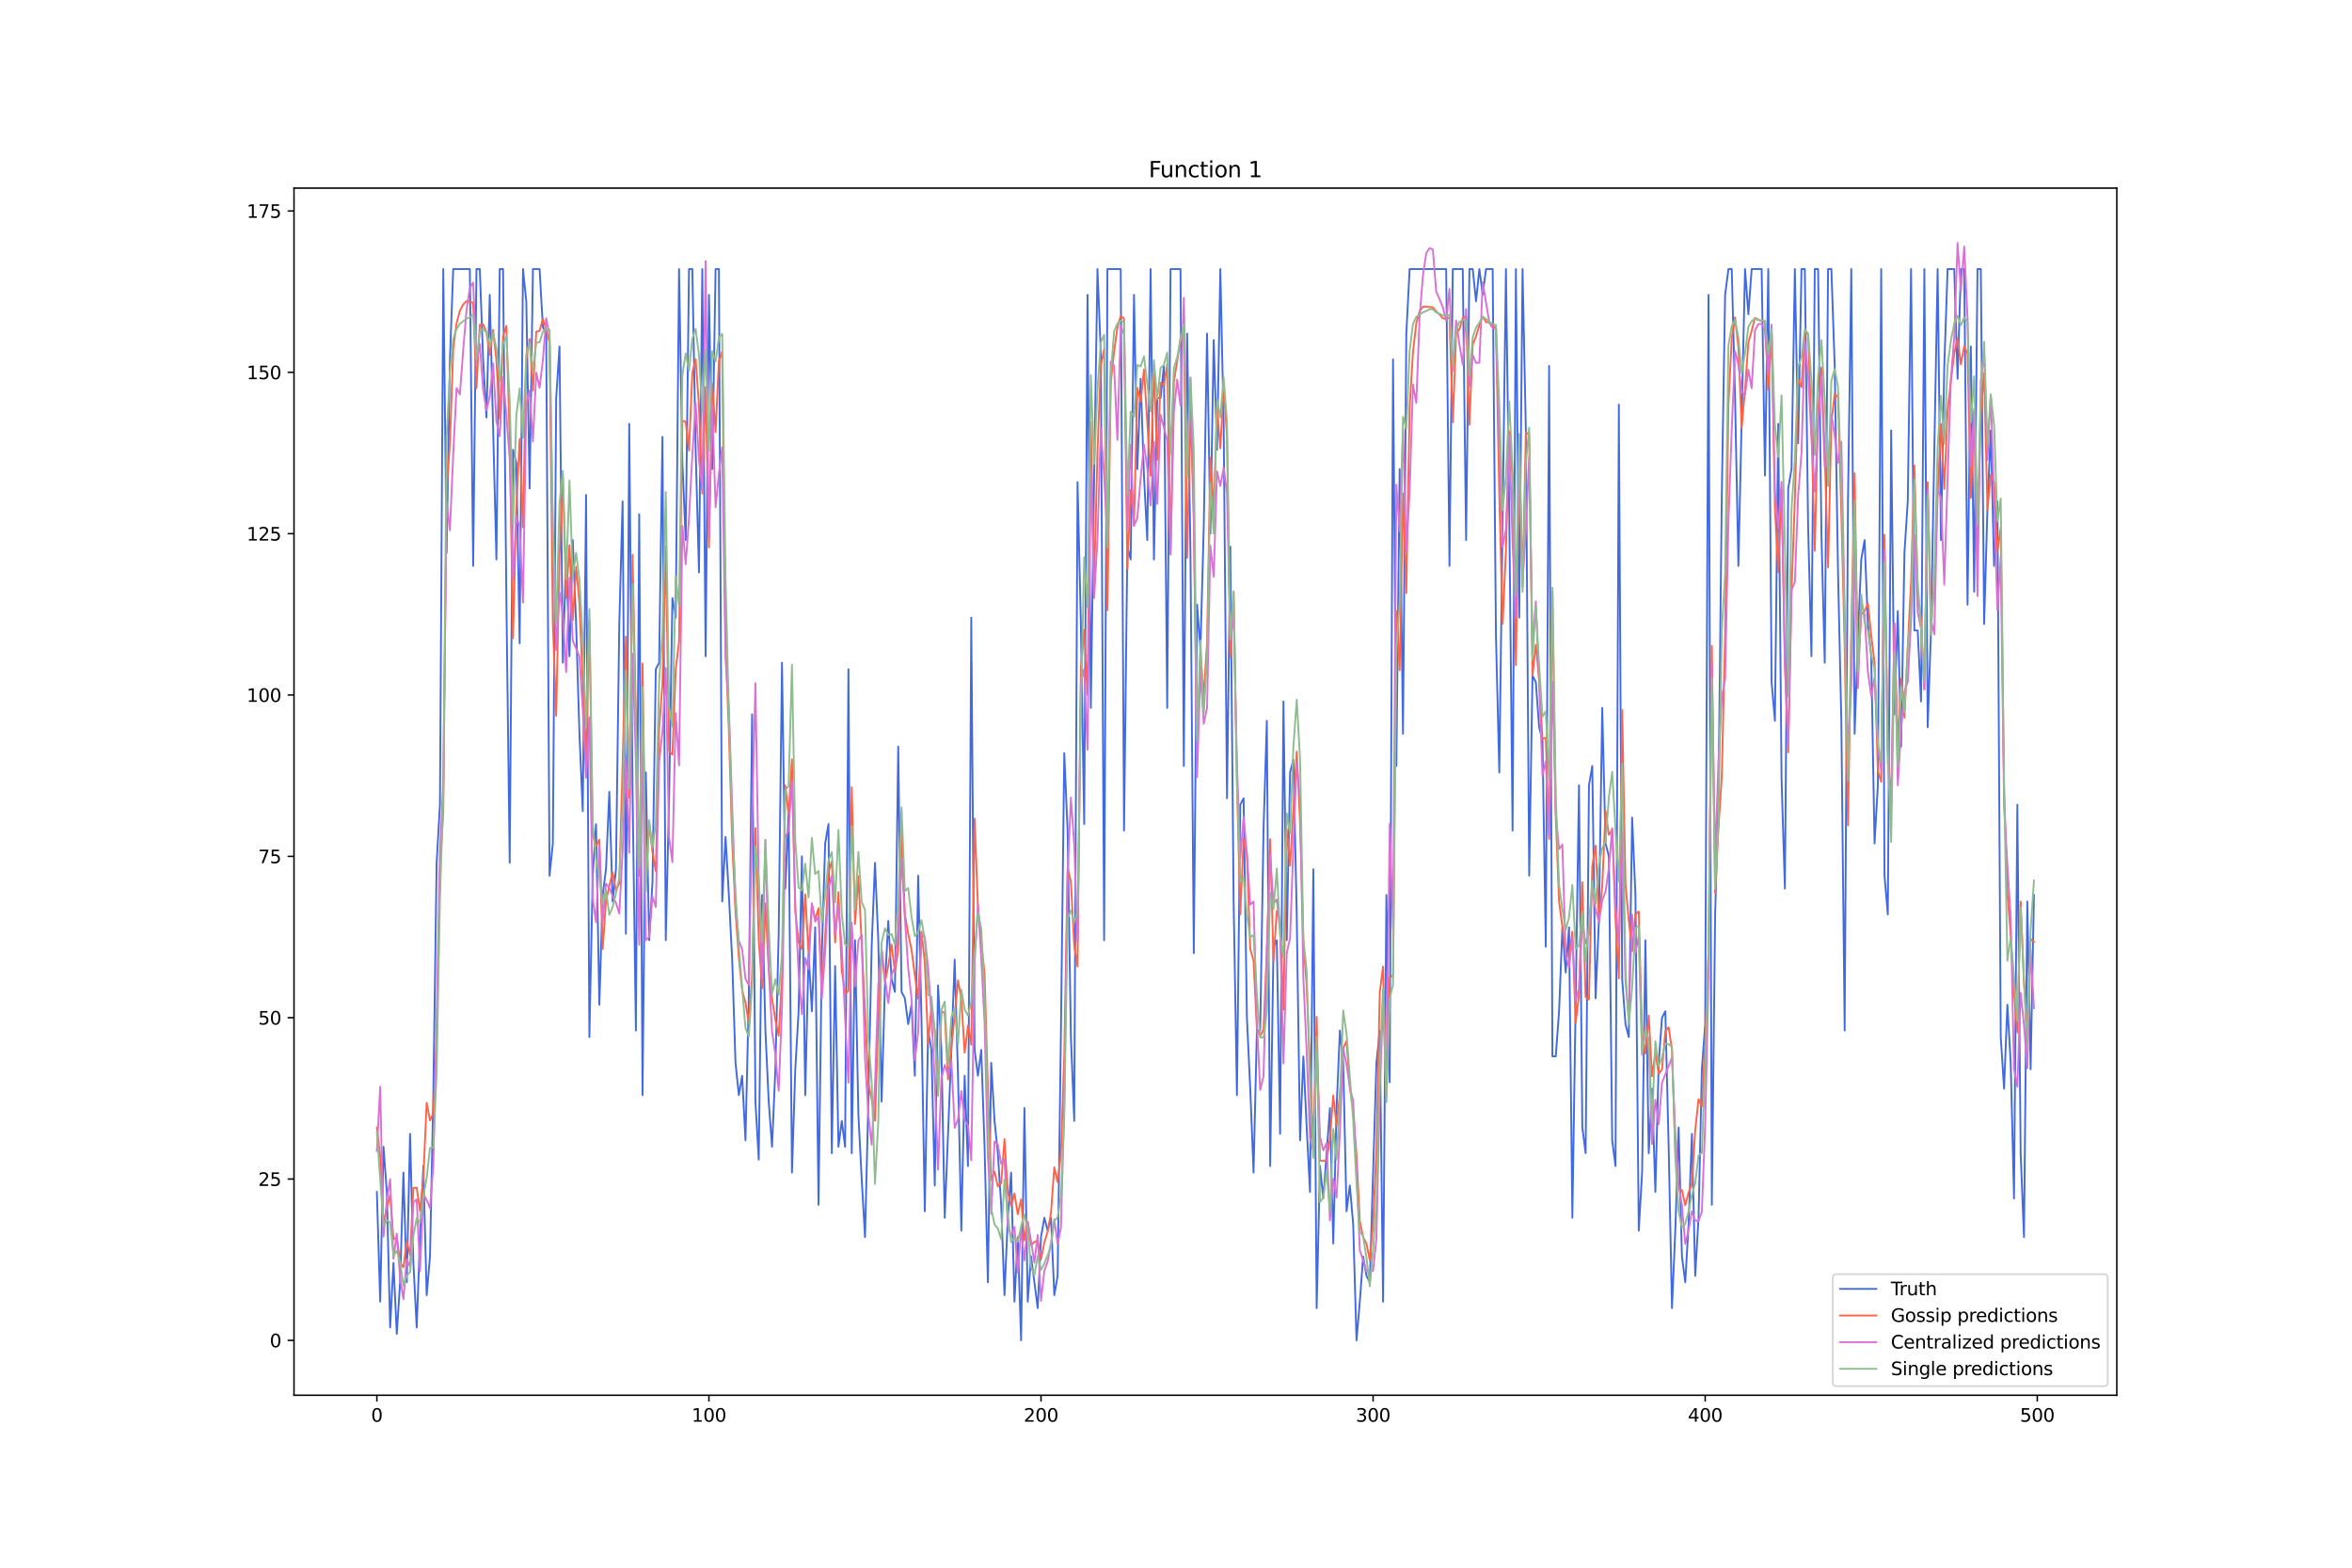 <?xml version="1.0" encoding="utf-8" standalone="no"?>
<!DOCTYPE svg PUBLIC "-//W3C//DTD SVG 1.1//EN"
  "http://www.w3.org/Graphics/SVG/1.1/DTD/svg11.dtd">
<svg xmlns:xlink="http://www.w3.org/1999/xlink" width="1296pt" height="864pt" viewBox="0 0 1296 864" xmlns="http://www.w3.org/2000/svg" version="1.1">
 <defs>
  <style type="text/css">*{stroke-linejoin: round; stroke-linecap: butt}</style>
 </defs>
 <g id="figure_1">
  <g id="patch_1">
   <path d="M 0 864 
L 1296 864 
L 1296 0 
L 0 0 
z
" style="fill: #ffffff"/>
  </g>
  <g id="axes_1">
   <g id="patch_2">
    <path d="M 162 768.96 
L 1166.4 768.96 
L 1166.4 103.68 
L 162 103.68 
z
" style="fill: #ffffff"/>
   </g>
   <g id="matplotlib.axis_1">
    <g id="xtick_1">
     <g id="line2d_1">
      <defs>
       <path id="me40adee45f" d="M 0 0 
L 0 3.5 
" style="stroke: #000000; stroke-width: 0.8"/>
      </defs>
      <g>
       <use xlink:href="#me40adee45f" x="207.655" y="768.96" style="stroke: #000000; stroke-width: 0.8"/>
      </g>
     </g>
     <g id="text_1">
      <!-- 0 -->
      <g transform="translate(204.473 783.558) scale(0.1 -0.1)">
       <defs>
        <path id="DejaVuSans-30" d="M 2034 4250 
Q 1547 4250 1301 3770 
Q 1056 3291 1056 2328 
Q 1056 1369 1301 889 
Q 1547 409 2034 409 
Q 2525 409 2770 889 
Q 3016 1369 3016 2328 
Q 3016 3291 2770 3770 
Q 2525 4250 2034 4250 
z
M 2034 4750 
Q 2819 4750 3233 4129 
Q 3647 3509 3647 2328 
Q 3647 1150 3233 529 
Q 2819 -91 2034 -91 
Q 1250 -91 836 529 
Q 422 1150 422 2328 
Q 422 3509 836 4129 
Q 1250 4750 2034 4750 
z
" transform="scale(0.016)"/>
       </defs>
       <use xlink:href="#DejaVuSans-30"/>
      </g>
     </g>
    </g>
    <g id="xtick_2">
     <g id="line2d_2">
      <g>
       <use xlink:href="#me40adee45f" x="390.639" y="768.96" style="stroke: #000000; stroke-width: 0.8"/>
      </g>
     </g>
     <g id="text_2">
      <!-- 100 -->
      <g transform="translate(381.095 783.558) scale(0.1 -0.1)">
       <defs>
        <path id="DejaVuSans-31" d="M 794 531 
L 1825 531 
L 1825 4091 
L 703 3866 
L 703 4441 
L 1819 4666 
L 2450 4666 
L 2450 531 
L 3481 531 
L 3481 0 
L 794 0 
L 794 531 
z
" transform="scale(0.016)"/>
       </defs>
       <use xlink:href="#DejaVuSans-31"/>
       <use xlink:href="#DejaVuSans-30" x="63.623"/>
       <use xlink:href="#DejaVuSans-30" x="127.246"/>
      </g>
     </g>
    </g>
    <g id="xtick_3">
     <g id="line2d_3">
      <g>
       <use xlink:href="#me40adee45f" x="573.623" y="768.96" style="stroke: #000000; stroke-width: 0.8"/>
      </g>
     </g>
     <g id="text_3">
      <!-- 200 -->
      <g transform="translate(564.079 783.558) scale(0.1 -0.1)">
       <defs>
        <path id="DejaVuSans-32" d="M 1228 531 
L 3431 531 
L 3431 0 
L 469 0 
L 469 531 
Q 828 903 1448 1529 
Q 2069 2156 2228 2338 
Q 2531 2678 2651 2914 
Q 2772 3150 2772 3378 
Q 2772 3750 2511 3984 
Q 2250 4219 1831 4219 
Q 1534 4219 1204 4116 
Q 875 4013 500 3803 
L 500 4441 
Q 881 4594 1212 4672 
Q 1544 4750 1819 4750 
Q 2544 4750 2975 4387 
Q 3406 4025 3406 3419 
Q 3406 3131 3298 2873 
Q 3191 2616 2906 2266 
Q 2828 2175 2409 1742 
Q 1991 1309 1228 531 
z
" transform="scale(0.016)"/>
       </defs>
       <use xlink:href="#DejaVuSans-32"/>
       <use xlink:href="#DejaVuSans-30" x="63.623"/>
       <use xlink:href="#DejaVuSans-30" x="127.246"/>
      </g>
     </g>
    </g>
    <g id="xtick_4">
     <g id="line2d_4">
      <g>
       <use xlink:href="#me40adee45f" x="756.607" y="768.96" style="stroke: #000000; stroke-width: 0.8"/>
      </g>
     </g>
     <g id="text_4">
      <!-- 300 -->
      <g transform="translate(747.063 783.558) scale(0.1 -0.1)">
       <defs>
        <path id="DejaVuSans-33" d="M 2597 2516 
Q 3050 2419 3304 2112 
Q 3559 1806 3559 1356 
Q 3559 666 3084 287 
Q 2609 -91 1734 -91 
Q 1441 -91 1130 -33 
Q 819 25 488 141 
L 488 750 
Q 750 597 1062 519 
Q 1375 441 1716 441 
Q 2309 441 2620 675 
Q 2931 909 2931 1356 
Q 2931 1769 2642 2001 
Q 2353 2234 1838 2234 
L 1294 2234 
L 1294 2753 
L 1863 2753 
Q 2328 2753 2575 2939 
Q 2822 3125 2822 3475 
Q 2822 3834 2567 4026 
Q 2313 4219 1838 4219 
Q 1578 4219 1281 4162 
Q 984 4106 628 3988 
L 628 4550 
Q 988 4650 1302 4700 
Q 1616 4750 1894 4750 
Q 2613 4750 3031 4423 
Q 3450 4097 3450 3541 
Q 3450 3153 3228 2886 
Q 3006 2619 2597 2516 
z
" transform="scale(0.016)"/>
       </defs>
       <use xlink:href="#DejaVuSans-33"/>
       <use xlink:href="#DejaVuSans-30" x="63.623"/>
       <use xlink:href="#DejaVuSans-30" x="127.246"/>
      </g>
     </g>
    </g>
    <g id="xtick_5">
     <g id="line2d_5">
      <g>
       <use xlink:href="#me40adee45f" x="939.591" y="768.96" style="stroke: #000000; stroke-width: 0.8"/>
      </g>
     </g>
     <g id="text_5">
      <!-- 400 -->
      <g transform="translate(930.047 783.558) scale(0.1 -0.1)">
       <defs>
        <path id="DejaVuSans-34" d="M 2419 4116 
L 825 1625 
L 2419 1625 
L 2419 4116 
z
M 2253 4666 
L 3047 4666 
L 3047 1625 
L 3713 1625 
L 3713 1100 
L 3047 1100 
L 3047 0 
L 2419 0 
L 2419 1100 
L 313 1100 
L 313 1709 
L 2253 4666 
z
" transform="scale(0.016)"/>
       </defs>
       <use xlink:href="#DejaVuSans-34"/>
       <use xlink:href="#DejaVuSans-30" x="63.623"/>
       <use xlink:href="#DejaVuSans-30" x="127.246"/>
      </g>
     </g>
    </g>
    <g id="xtick_6">
     <g id="line2d_6">
      <g>
       <use xlink:href="#me40adee45f" x="1122.575" y="768.96" style="stroke: #000000; stroke-width: 0.8"/>
      </g>
     </g>
     <g id="text_6">
      <!-- 500 -->
      <g transform="translate(1113.032 783.558) scale(0.1 -0.1)">
       <defs>
        <path id="DejaVuSans-35" d="M 691 4666 
L 3169 4666 
L 3169 4134 
L 1269 4134 
L 1269 2991 
Q 1406 3038 1543 3061 
Q 1681 3084 1819 3084 
Q 2600 3084 3056 2656 
Q 3513 2228 3513 1497 
Q 3513 744 3044 326 
Q 2575 -91 1722 -91 
Q 1428 -91 1123 -41 
Q 819 9 494 109 
L 494 744 
Q 775 591 1075 516 
Q 1375 441 1709 441 
Q 2250 441 2565 725 
Q 2881 1009 2881 1497 
Q 2881 1984 2565 2268 
Q 2250 2553 1709 2553 
Q 1456 2553 1204 2497 
Q 953 2441 691 2322 
L 691 4666 
z
" transform="scale(0.016)"/>
       </defs>
       <use xlink:href="#DejaVuSans-35"/>
       <use xlink:href="#DejaVuSans-30" x="63.623"/>
       <use xlink:href="#DejaVuSans-30" x="127.246"/>
      </g>
     </g>
    </g>
   </g>
   <g id="matplotlib.axis_2">
    <g id="ytick_1">
     <g id="line2d_7">
      <defs>
       <path id="m0caa20d9d2" d="M 0 0 
L -3.5 0 
" style="stroke: #000000; stroke-width: 0.8"/>
      </defs>
      <g>
       <use xlink:href="#m0caa20d9d2" x="162" y="738.72" style="stroke: #000000; stroke-width: 0.8"/>
      </g>
     </g>
     <g id="text_7">
      <!-- 0 -->
      <g transform="translate(148.637 742.519) scale(0.1 -0.1)">
       <use xlink:href="#DejaVuSans-30"/>
      </g>
     </g>
    </g>
    <g id="ytick_2">
     <g id="line2d_8">
      <g>
       <use xlink:href="#m0caa20d9d2" x="162" y="649.799" style="stroke: #000000; stroke-width: 0.8"/>
      </g>
     </g>
     <g id="text_8">
      <!-- 25 -->
      <g transform="translate(142.275 653.598) scale(0.1 -0.1)">
       <use xlink:href="#DejaVuSans-32"/>
       <use xlink:href="#DejaVuSans-35" x="63.623"/>
      </g>
     </g>
    </g>
    <g id="ytick_3">
     <g id="line2d_9">
      <g>
       <use xlink:href="#m0caa20d9d2" x="162" y="560.877" style="stroke: #000000; stroke-width: 0.8"/>
      </g>
     </g>
     <g id="text_9">
      <!-- 50 -->
      <g transform="translate(142.275 564.676) scale(0.1 -0.1)">
       <use xlink:href="#DejaVuSans-35"/>
       <use xlink:href="#DejaVuSans-30" x="63.623"/>
      </g>
     </g>
    </g>
    <g id="ytick_4">
     <g id="line2d_10">
      <g>
       <use xlink:href="#m0caa20d9d2" x="162" y="471.956" style="stroke: #000000; stroke-width: 0.8"/>
      </g>
     </g>
     <g id="text_10">
      <!-- 75 -->
      <g transform="translate(142.275 475.755) scale(0.1 -0.1)">
       <defs>
        <path id="DejaVuSans-37" d="M 525 4666 
L 3525 4666 
L 3525 4397 
L 1831 0 
L 1172 0 
L 2766 4134 
L 525 4134 
L 525 4666 
z
" transform="scale(0.016)"/>
       </defs>
       <use xlink:href="#DejaVuSans-37"/>
       <use xlink:href="#DejaVuSans-35" x="63.623"/>
      </g>
     </g>
    </g>
    <g id="ytick_5">
     <g id="line2d_11">
      <g>
       <use xlink:href="#m0caa20d9d2" x="162" y="383.034" style="stroke: #000000; stroke-width: 0.8"/>
      </g>
     </g>
     <g id="text_11">
      <!-- 100 -->
      <g transform="translate(135.912 386.833) scale(0.1 -0.1)">
       <use xlink:href="#DejaVuSans-31"/>
       <use xlink:href="#DejaVuSans-30" x="63.623"/>
       <use xlink:href="#DejaVuSans-30" x="127.246"/>
      </g>
     </g>
    </g>
    <g id="ytick_6">
     <g id="line2d_12">
      <g>
       <use xlink:href="#m0caa20d9d2" x="162" y="294.113" style="stroke: #000000; stroke-width: 0.8"/>
      </g>
     </g>
     <g id="text_12">
      <!-- 125 -->
      <g transform="translate(135.912 297.912) scale(0.1 -0.1)">
       <use xlink:href="#DejaVuSans-31"/>
       <use xlink:href="#DejaVuSans-32" x="63.623"/>
       <use xlink:href="#DejaVuSans-35" x="127.246"/>
      </g>
     </g>
    </g>
    <g id="ytick_7">
     <g id="line2d_13">
      <g>
       <use xlink:href="#m0caa20d9d2" x="162" y="205.191" style="stroke: #000000; stroke-width: 0.8"/>
      </g>
     </g>
     <g id="text_13">
      <!-- 150 -->
      <g transform="translate(135.912 208.99) scale(0.1 -0.1)">
       <use xlink:href="#DejaVuSans-31"/>
       <use xlink:href="#DejaVuSans-35" x="63.623"/>
       <use xlink:href="#DejaVuSans-30" x="127.246"/>
      </g>
     </g>
    </g>
    <g id="ytick_8">
     <g id="line2d_14">
      <g>
       <use xlink:href="#m0caa20d9d2" x="162" y="116.27" style="stroke: #000000; stroke-width: 0.8"/>
      </g>
     </g>
     <g id="text_14">
      <!-- 175 -->
      <g transform="translate(135.912 120.069) scale(0.1 -0.1)">
       <use xlink:href="#DejaVuSans-31"/>
       <use xlink:href="#DejaVuSans-37" x="63.623"/>
       <use xlink:href="#DejaVuSans-35" x="127.246"/>
      </g>
     </g>
    </g>
   </g>
   <g id="line2d_15">
    <path d="M 207.655 656.912 
L 209.484 717.379 
L 211.314 632.014 
L 213.144 656.912 
L 214.974 731.606 
L 216.804 696.038 
L 218.634 735.163 
L 220.463 706.708 
L 222.293 646.242 
L 224.123 706.708 
L 225.953 624.9 
L 227.783 696.038 
L 229.613 731.606 
L 231.442 681.81 
L 233.272 642.685 
L 235.102 713.822 
L 236.932 692.481 
L 238.762 603.559 
L 240.592 475.512 
L 242.422 443.501 
L 244.251 148.281 
L 246.081 304.783 
L 247.911 198.077 
L 249.741 148.281 
L 258.89 148.281 
L 260.72 311.897 
L 262.55 148.281 
L 264.38 148.281 
L 266.209 198.077 
L 268.039 230.089 
L 269.869 162.509 
L 273.529 308.34 
L 275.359 148.281 
L 277.189 148.281 
L 279.018 329.681 
L 280.848 475.512 
L 282.678 247.873 
L 284.508 254.987 
L 286.338 354.579 
L 288.168 148.281 
L 289.997 166.066 
L 291.827 269.215 
L 293.657 148.281 
L 297.317 148.281 
L 299.147 180.293 
L 300.976 183.85 
L 302.806 482.626 
L 304.636 464.842 
L 306.466 219.419 
L 308.296 190.964 
L 310.126 365.25 
L 311.956 304.783 
L 313.785 361.693 
L 315.615 297.669 
L 317.445 343.909 
L 319.275 404.375 
L 321.105 447.058 
L 322.935 272.771 
L 324.764 571.548 
L 326.594 482.626 
L 328.424 454.171 
L 330.254 553.763 
L 332.084 493.297 
L 333.914 479.069 
L 335.743 436.387 
L 337.573 496.854 
L 339.403 479.069 
L 341.233 343.909 
L 343.063 276.328 
L 344.893 514.638 
L 346.723 233.646 
L 348.552 436.387 
L 350.382 567.991 
L 352.212 283.442 
L 354.042 603.559 
L 355.872 425.716 
L 357.702 518.195 
L 359.531 486.183 
L 361.361 368.807 
L 363.191 365.25 
L 365.021 240.76 
L 366.851 518.195 
L 368.681 439.944 
L 370.51 329.681 
L 372.34 340.352 
L 374.17 148.281 
L 376 254.987 
L 377.83 297.669 
L 379.66 148.281 
L 381.489 148.281 
L 383.319 247.873 
L 385.149 315.454 
L 386.979 148.281 
L 388.809 361.693 
L 390.639 162.509 
L 392.469 258.544 
L 394.298 148.281 
L 396.128 148.281 
L 397.958 496.854 
L 399.788 461.285 
L 401.618 493.297 
L 403.448 528.865 
L 405.277 585.775 
L 407.107 603.559 
L 408.937 592.889 
L 410.767 628.457 
L 412.597 550.206 
L 414.427 393.705 
L 416.256 607.116 
L 418.086 639.128 
L 419.916 493.297 
L 421.746 567.991 
L 423.576 607.116 
L 425.406 632.014 
L 427.236 589.332 
L 429.065 514.638 
L 430.895 365.25 
L 432.725 489.74 
L 434.555 447.058 
L 436.385 646.242 
L 438.215 589.332 
L 440.044 557.32 
L 441.874 471.956 
L 443.704 603.559 
L 445.534 525.308 
L 447.364 557.32 
L 449.194 511.081 
L 451.023 664.026 
L 452.853 525.308 
L 454.683 464.842 
L 456.513 454.171 
L 458.343 635.571 
L 460.173 532.422 
L 462.003 632.014 
L 463.832 617.787 
L 465.662 632.014 
L 467.492 368.807 
L 469.322 635.571 
L 471.152 518.195 
L 472.982 614.23 
L 474.811 649.799 
L 476.641 681.81 
L 478.471 607.116 
L 480.301 521.752 
L 482.131 475.512 
L 483.961 518.195 
L 485.79 607.116 
L 487.62 543.093 
L 489.45 507.524 
L 491.28 539.536 
L 493.11 546.65 
L 494.94 411.489 
L 496.77 546.65 
L 498.599 550.206 
L 500.429 564.434 
L 502.259 553.763 
L 504.089 592.889 
L 505.919 482.626 
L 507.749 560.877 
L 509.578 667.583 
L 511.408 567.991 
L 513.238 578.661 
L 515.068 653.355 
L 516.898 543.093 
L 518.728 578.661 
L 520.557 671.14 
L 524.217 578.661 
L 526.047 528.865 
L 527.877 592.889 
L 529.707 678.253 
L 531.536 592.889 
L 533.366 642.685 
L 535.196 340.352 
L 537.026 578.661 
L 538.856 592.889 
L 540.686 578.661 
L 542.516 632.014 
L 544.345 706.708 
L 546.175 585.775 
L 548.005 617.787 
L 549.835 635.571 
L 551.665 664.026 
L 553.495 713.822 
L 555.324 671.14 
L 557.154 646.242 
L 558.984 717.379 
L 560.814 681.81 
L 562.644 738.72 
L 564.474 610.673 
L 566.303 717.379 
L 568.133 692.481 
L 571.793 720.936 
L 573.623 681.81 
L 575.453 671.14 
L 577.283 678.253 
L 579.112 671.14 
L 580.942 713.822 
L 582.772 703.151 
L 584.602 567.991 
L 586.432 415.046 
L 588.262 457.728 
L 590.091 571.548 
L 591.921 617.787 
L 593.751 265.658 
L 595.581 343.909 
L 597.411 454.171 
L 599.241 162.509 
L 601.07 390.148 
L 602.9 262.101 
L 604.73 148.281 
L 606.56 194.521 
L 608.39 518.195 
L 610.22 148.281 
L 617.539 148.281 
L 619.369 457.728 
L 621.199 301.226 
L 623.029 308.34 
L 624.858 162.509 
L 626.688 258.544 
L 628.518 208.748 
L 630.348 262.101 
L 632.178 297.669 
L 634.008 148.281 
L 635.837 308.34 
L 637.667 219.419 
L 639.497 219.419 
L 641.327 201.634 
L 643.157 390.148 
L 644.987 148.281 
L 650.476 148.281 
L 652.306 422.16 
L 654.136 183.85 
L 655.966 304.783 
L 657.796 525.308 
L 659.625 333.238 
L 661.455 358.136 
L 663.285 290.556 
L 665.115 183.85 
L 666.945 294.113 
L 668.775 187.407 
L 670.604 247.873 
L 672.434 148.281 
L 674.264 233.646 
L 676.094 439.944 
L 677.924 301.226 
L 679.754 496.854 
L 681.583 603.559 
L 683.413 443.501 
L 685.243 439.944 
L 687.073 560.877 
L 688.903 600.002 
L 690.733 646.242 
L 692.563 567.991 
L 694.392 567.991 
L 696.222 457.728 
L 698.052 397.261 
L 699.882 642.685 
L 701.712 521.752 
L 703.542 518.195 
L 705.371 624.9 
L 707.201 386.591 
L 709.031 518.195 
L 710.861 425.716 
L 712.691 418.603 
L 714.521 503.967 
L 716.35 628.457 
L 718.18 582.218 
L 720.01 621.344 
L 721.84 656.912 
L 723.67 479.069 
L 725.5 720.936 
L 727.33 642.685 
L 729.159 660.469 
L 732.819 610.673 
L 734.649 685.367 
L 736.479 610.673 
L 738.309 567.991 
L 740.138 585.775 
L 741.968 667.583 
L 743.798 653.355 
L 745.628 674.697 
L 747.458 738.72 
L 749.288 717.379 
L 751.117 692.481 
L 752.947 703.151 
L 754.777 706.708 
L 758.437 585.775 
L 760.267 567.991 
L 762.097 717.379 
L 763.926 493.297 
L 765.756 596.446 
L 767.586 198.077 
L 769.416 422.16 
L 771.246 258.544 
L 773.076 404.375 
L 774.905 183.85 
L 776.735 148.281 
L 796.864 148.281 
L 798.693 311.897 
L 800.523 148.281 
L 806.013 148.281 
L 807.843 297.669 
L 809.672 148.281 
L 811.502 148.281 
L 813.332 166.066 
L 815.162 148.281 
L 816.992 162.509 
L 818.822 148.281 
L 822.481 148.281 
L 824.311 351.022 
L 826.141 425.716 
L 829.801 148.281 
L 831.63 283.442 
L 833.46 457.728 
L 835.29 148.281 
L 837.12 340.352 
L 838.95 148.281 
L 840.78 237.203 
L 842.61 482.626 
L 844.439 372.363 
L 846.269 375.92 
L 848.099 400.818 
L 849.929 407.932 
L 851.759 521.752 
L 853.589 201.634 
L 855.418 582.218 
L 857.248 582.218 
L 859.078 557.32 
L 860.908 511.081 
L 862.738 535.979 
L 864.568 511.081 
L 866.397 671.14 
L 870.057 432.83 
L 871.887 621.344 
L 873.717 635.571 
L 875.547 432.83 
L 877.377 422.16 
L 879.206 550.206 
L 881.036 507.524 
L 882.866 390.148 
L 884.696 464.842 
L 886.526 471.956 
L 888.356 628.457 
L 890.185 642.685 
L 892.015 222.975 
L 893.845 539.536 
L 895.675 564.434 
L 897.505 571.548 
L 899.335 450.614 
L 901.164 493.297 
L 902.994 678.253 
L 904.824 646.242 
L 906.654 518.195 
L 908.484 635.571 
L 910.314 600.002 
L 912.144 656.912 
L 913.973 585.775 
L 915.803 560.877 
L 917.633 557.32 
L 919.463 632.014 
L 921.293 720.936 
L 923.123 678.253 
L 924.952 621.344 
L 926.782 692.481 
L 928.612 706.708 
L 930.442 674.697 
L 932.272 624.9 
L 934.102 703.151 
L 935.931 671.14 
L 937.761 589.332 
L 939.591 564.434 
L 941.421 162.509 
L 943.251 664.026 
L 945.081 503.967 
L 946.911 439.944 
L 948.74 272.771 
L 950.57 162.509 
L 952.4 148.281 
L 954.23 148.281 
L 956.06 219.419 
L 957.89 311.897 
L 961.549 148.281 
L 963.379 173.179 
L 965.209 148.281 
L 970.698 148.281 
L 972.528 262.101 
L 974.358 148.281 
L 976.188 375.92 
L 978.018 397.261 
L 979.848 233.646 
L 981.678 429.273 
L 983.507 489.74 
L 985.337 269.215 
L 987.167 258.544 
L 988.997 148.281 
L 990.827 244.317 
L 992.657 148.281 
L 994.486 148.281 
L 996.316 290.556 
L 998.146 361.693 
L 999.976 148.281 
L 1001.806 148.281 
L 1003.636 294.113 
L 1005.465 365.25 
L 1007.295 148.281 
L 1009.125 148.281 
L 1010.955 201.634 
L 1012.785 315.454 
L 1014.615 397.261 
L 1016.444 567.991 
L 1018.274 276.328 
L 1020.104 148.281 
L 1021.934 404.375 
L 1023.764 351.022 
L 1025.594 308.34 
L 1027.424 297.669 
L 1029.253 343.909 
L 1031.083 361.693 
L 1032.913 464.842 
L 1034.743 432.83 
L 1036.573 148.281 
L 1038.403 482.626 
L 1040.232 503.967 
L 1042.062 237.203 
L 1043.892 393.705 
L 1045.722 336.795 
L 1047.552 411.489 
L 1049.382 304.783 
L 1051.211 276.328 
L 1053.041 148.281 
L 1054.871 347.465 
L 1056.701 347.465 
L 1058.531 386.591 
L 1060.361 148.281 
L 1062.191 400.818 
L 1064.02 347.465 
L 1067.68 148.281 
L 1069.51 297.669 
L 1071.34 201.634 
L 1073.17 148.281 
L 1076.829 148.281 
L 1078.659 208.748 
L 1080.489 148.281 
L 1082.319 148.281 
L 1084.149 333.238 
L 1085.978 190.964 
L 1087.808 326.124 
L 1089.638 148.281 
L 1091.468 148.281 
L 1093.298 343.909 
L 1095.128 279.885 
L 1096.958 237.203 
L 1098.787 311.897 
L 1100.617 276.328 
L 1102.447 571.548 
L 1104.277 600.002 
L 1106.107 553.763 
L 1107.937 585.775 
L 1109.766 660.469 
L 1111.596 443.501 
L 1113.426 635.571 
L 1115.256 681.81 
L 1117.086 496.854 
L 1118.916 589.332 
L 1120.745 493.297 
L 1120.745 493.297 
" clip-path="url(#p7ddccfcb78)" style="fill: none; stroke: #4169e1; stroke-linecap: square"/>
   </g>
   <g id="line2d_16">
    <path d="M 207.655 621.404 
L 209.484 637.301 
L 211.314 674.66 
L 213.144 665.423 
L 214.974 658.706 
L 216.804 683.102 
L 218.634 681.812 
L 220.463 695.952 
L 222.293 698.483 
L 224.123 684.038 
L 225.953 691.779 
L 227.783 654.687 
L 229.613 654.543 
L 231.442 667.383 
L 233.272 649.108 
L 235.102 607.759 
L 236.932 617.487 
L 238.762 613.557 
L 240.592 573.998 
L 242.422 479.384 
L 244.251 447.475 
L 246.081 270.542 
L 247.911 244.428 
L 249.741 192.124 
L 251.571 178.231 
L 253.401 171.306 
L 255.23 167.776 
L 257.06 165.944 
L 258.89 166.296 
L 260.72 166.921 
L 262.55 213.952 
L 264.38 179.004 
L 266.209 178.716 
L 268.039 183.099 
L 269.869 195.592 
L 271.699 181.81 
L 273.529 198.603 
L 275.359 230.987 
L 277.189 185.167 
L 279.018 179.611 
L 280.848 241.452 
L 282.678 351.791 
L 284.508 278.942 
L 286.338 241.959 
L 288.168 290.691 
L 289.997 197.897 
L 291.827 186.819 
L 293.657 215.331 
L 295.487 182.798 
L 297.317 182.316 
L 299.147 175.71 
L 300.976 181.767 
L 302.806 188.899 
L 304.636 343.829 
L 306.466 394.508 
L 308.296 306.48 
L 310.126 262.881 
L 311.956 329.626 
L 313.785 300.481 
L 315.615 341.811 
L 317.445 312.398 
L 319.275 332.44 
L 322.935 419.338 
L 324.764 341.606 
L 326.594 459.842 
L 328.424 466.425 
L 330.254 462.718 
L 332.084 523.068 
L 333.914 496.685 
L 335.743 488.199 
L 337.573 480.821 
L 339.403 490.672 
L 341.233 486.885 
L 343.063 421.037 
L 344.893 350.828 
L 346.723 439.782 
L 348.552 305.77 
L 352.212 482.722 
L 354.042 365.678 
L 355.872 486.811 
L 357.702 453.599 
L 359.531 469.747 
L 361.361 480.154 
L 363.191 401.767 
L 365.021 377.123 
L 366.851 301.001 
L 368.681 413.957 
L 370.51 415.918 
L 372.34 368.939 
L 374.17 353.584 
L 376 231.891 
L 377.83 232.435 
L 379.66 248.302 
L 381.489 205.411 
L 383.319 197.935 
L 385.149 223.491 
L 386.979 272.041 
L 388.809 213.187 
L 390.639 301.738 
L 392.469 211.385 
L 394.298 238.163 
L 396.128 199.177 
L 397.958 193.674 
L 399.788 355.296 
L 401.618 403.099 
L 403.448 463.815 
L 405.277 502.35 
L 407.107 527.703 
L 408.937 545.776 
L 410.767 552.55 
L 412.597 564.04 
L 414.427 537.697 
L 416.256 456.346 
L 418.086 518.209 
L 419.916 544.643 
L 421.746 497.888 
L 423.576 534.032 
L 425.406 550.332 
L 427.236 562.073 
L 429.065 570.793 
L 430.895 539.015 
L 432.725 432.859 
L 434.555 448.988 
L 436.385 418.487 
L 438.215 502.118 
L 440.044 519.267 
L 441.874 523.018 
L 443.704 492.892 
L 445.534 525.074 
L 447.364 498.452 
L 449.194 506.663 
L 451.023 500.587 
L 452.853 546.836 
L 454.683 516.049 
L 456.513 480.771 
L 458.343 474.643 
L 460.173 519.452 
L 462.003 491.669 
L 463.832 534.918 
L 465.662 547.631 
L 467.492 546.181 
L 469.322 433.86 
L 471.152 509.195 
L 472.982 482.897 
L 476.641 557.081 
L 478.471 597.254 
L 480.301 605.824 
L 482.131 617.612 
L 483.961 562.628 
L 485.79 523.287 
L 487.62 541.295 
L 489.45 532.258 
L 491.28 520.559 
L 493.11 535.47 
L 494.94 523.544 
L 496.77 456.717 
L 498.599 503.901 
L 500.429 514.542 
L 502.259 523.244 
L 504.089 537.537 
L 505.919 550.435 
L 507.749 513.492 
L 509.578 530.107 
L 511.408 575.154 
L 513.238 554.868 
L 515.068 568.05 
L 516.898 601.264 
L 518.728 557.638 
L 520.557 558.097 
L 522.387 594.896 
L 526.047 559.604 
L 527.877 540.36 
L 529.707 550.695 
L 531.536 580.181 
L 533.366 565.322 
L 535.196 575.78 
L 537.026 451.194 
L 538.856 499.439 
L 540.686 518.826 
L 542.516 536.677 
L 544.345 599.149 
L 546.175 650.472 
L 548.005 645.609 
L 549.835 653.841 
L 551.665 652.045 
L 553.495 627.759 
L 555.324 657.231 
L 557.154 664.558 
L 558.984 657.742 
L 560.814 669.225 
L 562.644 660.99 
L 564.474 683.568 
L 566.303 673.334 
L 568.133 686.272 
L 569.963 684.521 
L 571.793 683.835 
L 573.623 693.994 
L 575.453 684.789 
L 577.283 678.77 
L 579.112 668.431 
L 580.942 643.353 
L 582.772 651.51 
L 584.602 635.722 
L 586.432 581.658 
L 588.262 478.531 
L 590.091 485.881 
L 591.921 521.07 
L 593.751 532.737 
L 595.581 368.822 
L 597.411 347.217 
L 599.241 382.965 
L 601.07 232.598 
L 602.9 320.929 
L 604.73 248.636 
L 606.56 201.416 
L 608.39 192.419 
L 610.22 336.332 
L 612.05 211.075 
L 613.879 193.874 
L 615.709 180.515 
L 617.539 174.078 
L 619.369 175.596 
L 621.199 313.768 
L 623.029 269.902 
L 624.858 289.241 
L 626.688 213.743 
L 628.518 221.471 
L 630.348 203.608 
L 634.008 262.156 
L 635.837 203.035 
L 637.667 253.347 
L 639.497 210.95 
L 641.327 212.296 
L 643.157 200.665 
L 644.987 305.53 
L 646.817 210.422 
L 648.646 199.233 
L 650.476 186.247 
L 652.306 181.101 
L 654.136 307.435 
L 655.966 225.077 
L 657.796 287.692 
L 659.625 414.268 
L 661.455 360.517 
L 663.285 383.315 
L 665.115 353.923 
L 666.945 252.361 
L 668.775 281.592 
L 670.604 224.341 
L 672.434 247.151 
L 674.264 212.836 
L 676.094 240.85 
L 677.924 362.094 
L 679.754 326.196 
L 681.583 431.162 
L 683.413 504.019 
L 685.243 462.461 
L 687.073 471.047 
L 688.903 522.941 
L 690.733 529.456 
L 692.563 567.07 
L 694.392 570.866 
L 696.222 567.555 
L 698.052 524.672 
L 699.882 462.509 
L 701.712 529.839 
L 703.542 502.011 
L 705.371 507.607 
L 707.201 556.54 
L 709.031 456.964 
L 710.861 477.062 
L 714.521 414.275 
L 716.35 453.094 
L 718.18 518.77 
L 720.01 543.668 
L 723.67 631.295 
L 725.5 560.431 
L 727.33 639.729 
L 729.159 639.79 
L 730.989 639.685 
L 732.819 627.498 
L 734.649 603.722 
L 736.479 620.16 
L 738.309 603.434 
L 740.138 577.674 
L 741.968 573.708 
L 743.798 599.167 
L 745.628 612.689 
L 747.458 636.681 
L 749.288 672.967 
L 751.117 681.775 
L 752.947 685.387 
L 754.777 694.446 
L 756.607 673.832 
L 758.437 634.245 
L 760.267 547.013 
L 762.097 532.696 
L 763.926 601.86 
L 765.756 538.588 
L 767.586 537.755 
L 769.416 336.821 
L 771.246 369.378 
L 773.076 271.908 
L 774.905 326.821 
L 776.735 224.368 
L 778.565 194.131 
L 780.395 178.252 
L 782.225 171.46 
L 784.055 169.058 
L 785.884 169.035 
L 789.544 169.375 
L 791.374 171.66 
L 793.204 173.294 
L 795.034 175.442 
L 796.864 175.715 
L 798.693 174.901 
L 800.523 232.762 
L 802.353 184.145 
L 804.183 181.395 
L 806.013 175.196 
L 807.843 174.277 
L 809.672 234.136 
L 811.502 189.981 
L 813.332 185.274 
L 815.162 179.251 
L 816.992 174.441 
L 818.822 177.555 
L 820.651 177.696 
L 822.481 179.494 
L 824.311 181.033 
L 826.141 272.872 
L 827.971 343.811 
L 829.801 303.46 
L 831.63 237.684 
L 833.46 264.468 
L 835.29 366.63 
L 837.12 250.923 
L 838.95 323.412 
L 840.78 238.273 
L 842.61 239.527 
L 844.439 372.22 
L 846.269 355.27 
L 848.099 374.626 
L 849.929 407.074 
L 851.759 406.628 
L 853.589 462.425 
L 855.418 326.128 
L 857.248 450.233 
L 859.078 496.897 
L 860.908 510.767 
L 862.738 525.565 
L 864.568 526.641 
L 866.397 513.455 
L 868.227 563.558 
L 870.057 548.501 
L 871.887 486.28 
L 873.717 549.51 
L 875.547 550.864 
L 877.377 477.369 
L 879.206 466.038 
L 881.036 507.211 
L 882.866 488.395 
L 884.696 447.054 
L 886.526 460.113 
L 888.356 457.366 
L 890.185 507.24 
L 892.015 539.224 
L 893.845 391.314 
L 895.675 487.258 
L 897.505 507.53 
L 899.335 524.25 
L 901.164 503.822 
L 902.994 502.372 
L 904.824 569.876 
L 906.654 580.619 
L 908.484 559.745 
L 910.314 593.172 
L 912.144 580.173 
L 913.973 591.674 
L 915.803 589.441 
L 917.633 568.308 
L 919.463 566.155 
L 921.293 578.54 
L 923.123 633.696 
L 924.952 655.243 
L 926.782 655.95 
L 928.612 664.247 
L 930.442 657.13 
L 932.272 652.638 
L 934.102 622.943 
L 935.931 605.777 
L 937.761 609.873 
L 939.591 574.348 
L 941.421 526.104 
L 943.251 355.919 
L 945.081 492.136 
L 946.911 456.405 
L 948.74 427.984 
L 950.57 349.76 
L 952.4 222.923 
L 954.23 186.351 
L 956.06 174.942 
L 957.89 191.455 
L 959.719 235.687 
L 961.549 214.642 
L 963.379 188.794 
L 965.209 182.247 
L 967.039 175.22 
L 968.869 176.182 
L 970.698 176.976 
L 972.528 177.01 
L 974.358 214.794 
L 976.188 183.258 
L 978.018 279.977 
L 979.848 315.366 
L 981.678 269.781 
L 983.507 365.242 
L 985.337 414.65 
L 987.167 325.969 
L 988.997 275.266 
L 990.827 209.354 
L 992.657 213.361 
L 994.486 182.988 
L 996.316 184.187 
L 998.146 236.322 
L 999.976 303.564 
L 1001.806 226.315 
L 1003.636 202.528 
L 1005.465 249.851 
L 1007.295 312.687 
L 1009.125 232.755 
L 1010.955 217.006 
L 1012.785 218.969 
L 1014.615 283.065 
L 1016.444 356.591 
L 1018.274 454.887 
L 1020.104 347.507 
L 1021.934 260.809 
L 1023.764 369.137 
L 1025.594 338.579 
L 1027.424 336.724 
L 1029.253 332.508 
L 1031.083 350.172 
L 1032.913 365.154 
L 1034.743 424.822 
L 1036.573 430.854 
L 1038.403 294.76 
L 1040.232 412.555 
L 1042.062 444.176 
L 1043.892 343.484 
L 1045.722 411.1 
L 1047.552 374.118 
L 1049.382 395.561 
L 1051.211 356.567 
L 1053.041 320.262 
L 1054.871 256.501 
L 1056.701 326.601 
L 1058.531 341.614 
L 1060.361 379.866 
L 1062.191 265.744 
L 1064.02 344.066 
L 1065.85 323.038 
L 1067.68 271.599 
L 1069.51 233.655 
L 1071.34 269.462 
L 1073.17 226.158 
L 1074.999 209.677 
L 1076.829 194.79 
L 1078.659 186.545 
L 1080.489 200.826 
L 1082.319 190.778 
L 1084.149 194.971 
L 1085.978 274.437 
L 1087.808 228.204 
L 1089.638 299.868 
L 1091.468 227.34 
L 1093.298 205.728 
L 1095.128 280.858 
L 1096.958 261.707 
L 1098.787 265.67 
L 1100.617 303.929 
L 1102.447 290.768 
L 1104.277 434.542 
L 1106.107 492.123 
L 1107.937 515.626 
L 1109.766 547.653 
L 1111.596 569.049 
L 1113.426 496.89 
L 1115.256 541.214 
L 1117.086 571.834 
L 1118.916 517.437 
L 1120.745 519.19 
L 1120.745 519.19 
" clip-path="url(#p7ddccfcb78)" style="fill: none; stroke: #ff6347; stroke-linecap: square"/>
   </g>
   <g id="line2d_17">
    <path d="M 207.655 634.349 
L 209.484 598.991 
L 211.314 681.483 
L 213.144 661.576 
L 214.974 649.855 
L 216.804 693.752 
L 218.634 679.9 
L 220.463 704.555 
L 222.293 716.018 
L 224.123 693.989 
L 225.953 697.997 
L 227.783 662.816 
L 229.613 660.977 
L 231.442 700.602 
L 233.272 658.163 
L 235.102 661.377 
L 236.932 665.827 
L 238.762 642.391 
L 240.592 562.292 
L 242.422 469.516 
L 244.251 430.291 
L 246.081 276.867 
L 247.911 292.307 
L 249.741 250.267 
L 251.571 213.9 
L 253.401 217.378 
L 255.23 192.937 
L 257.06 171.032 
L 258.89 158.58 
L 260.72 155.738 
L 262.55 199.448 
L 264.38 189.578 
L 266.209 214.657 
L 268.039 226.185 
L 269.869 218.436 
L 271.699 200.221 
L 273.529 232.137 
L 275.359 240.397 
L 277.189 208.029 
L 279.018 228.558 
L 280.848 252.875 
L 282.678 319.394 
L 284.508 284.409 
L 286.338 290.247 
L 288.168 332.118 
L 289.997 222.769 
L 291.827 215.272 
L 293.657 243.252 
L 295.487 205.404 
L 297.317 213.686 
L 299.147 198.392 
L 300.976 175.404 
L 302.806 184.894 
L 304.636 294.704 
L 306.466 358.298 
L 308.296 326.27 
L 310.126 338.707 
L 311.956 370.432 
L 313.785 318.357 
L 315.615 353.059 
L 319.275 361.797 
L 321.105 390.876 
L 322.935 428.632 
L 324.764 395.444 
L 326.594 495.2 
L 328.424 508.285 
L 330.254 466.156 
L 332.084 508.258 
L 333.914 487.019 
L 335.743 489.117 
L 337.573 493.985 
L 339.403 497.597 
L 341.233 503.531 
L 343.063 469.262 
L 344.893 417.351 
L 346.723 469.989 
L 348.552 360.279 
L 350.382 419.159 
L 352.212 520.685 
L 354.042 414.335 
L 355.872 518.217 
L 357.702 516.291 
L 359.531 494.097 
L 361.361 499.92 
L 363.191 419.984 
L 365.021 403.413 
L 366.851 368.154 
L 368.681 461.599 
L 370.51 475.238 
L 372.34 393.097 
L 374.17 421.845 
L 376 289.822 
L 377.83 311.018 
L 379.66 285.44 
L 381.489 250.665 
L 383.319 222.13 
L 385.149 253.372 
L 386.979 269.796 
L 388.809 143.913 
L 390.639 296.066 
L 392.469 222.555 
L 394.298 279.579 
L 396.128 261.145 
L 397.958 246.476 
L 399.788 363.156 
L 401.618 390.403 
L 405.277 497.748 
L 407.107 518.473 
L 408.937 523.158 
L 410.767 539.451 
L 412.597 542.908 
L 414.427 451.867 
L 416.256 376.476 
L 418.086 486.814 
L 419.916 539.245 
L 421.746 463.04 
L 423.576 534.225 
L 425.406 568.496 
L 427.236 581.17 
L 429.065 601.218 
L 430.895 555.644 
L 432.725 461.828 
L 434.555 457.059 
L 436.385 430.405 
L 438.215 498.006 
L 440.044 536.393 
L 441.874 558.877 
L 443.704 528.05 
L 445.534 534.167 
L 447.364 497.765 
L 449.194 508.002 
L 451.023 505.242 
L 452.853 550.288 
L 454.683 524.396 
L 456.513 489.569 
L 458.343 482.826 
L 460.173 515.384 
L 462.003 498.691 
L 463.832 521.959 
L 465.662 561.135 
L 467.492 596.703 
L 469.322 508.502 
L 471.152 543.656 
L 472.982 518.472 
L 474.811 515.327 
L 476.641 583.294 
L 478.471 614.391 
L 480.301 630.85 
L 482.131 597.939 
L 483.961 543.073 
L 485.79 523.407 
L 487.62 538.752 
L 489.45 552.805 
L 491.28 537.185 
L 493.11 532.966 
L 494.94 511.245 
L 496.77 473.564 
L 498.599 505.579 
L 500.429 533.523 
L 502.259 550.28 
L 504.089 584.423 
L 505.919 569.059 
L 507.749 515.399 
L 509.578 516.289 
L 511.408 533.503 
L 513.238 558.881 
L 515.068 595.625 
L 516.898 644.644 
L 518.728 594.307 
L 520.557 586.912 
L 522.387 592.524 
L 524.217 584.212 
L 526.047 621.586 
L 527.877 616.837 
L 529.707 601.249 
L 531.536 617.389 
L 533.366 620.244 
L 535.196 639.495 
L 537.026 530.84 
L 538.856 498.352 
L 540.686 528.038 
L 542.516 563.489 
L 544.345 637.239 
L 546.175 669.048 
L 548.005 629.157 
L 549.835 630.779 
L 551.665 641.378 
L 553.495 638.974 
L 555.324 675.732 
L 557.154 681.447 
L 558.984 676.152 
L 560.814 701.463 
L 562.644 677.733 
L 564.474 694.619 
L 566.303 673.449 
L 568.133 683.99 
L 569.963 695.943 
L 571.793 680.661 
L 573.623 716.901 
L 575.453 700.411 
L 577.283 695.115 
L 579.112 685.043 
L 580.942 671.998 
L 582.772 685.564 
L 584.602 676.568 
L 586.432 608.474 
L 588.262 481.941 
L 590.091 439.553 
L 591.921 465.631 
L 593.751 519.445 
L 595.581 376.434 
L 597.411 368.604 
L 599.241 413.23 
L 601.07 258.331 
L 602.9 329.636 
L 604.73 297.187 
L 606.56 236.217 
L 608.39 261.521 
L 610.22 297.886 
L 612.05 199.248 
L 613.879 201.474 
L 615.709 242.45 
L 617.539 179.715 
L 619.369 184.15 
L 621.199 291.227 
L 623.029 245.139 
L 624.858 289.925 
L 626.688 285.596 
L 628.518 263.567 
L 630.348 245.092 
L 632.178 258.063 
L 634.008 278.547 
L 635.837 243.543 
L 637.667 277.758 
L 639.497 228.63 
L 643.157 242.641 
L 644.987 304.63 
L 646.817 226.926 
L 648.646 209.198 
L 650.476 223.535 
L 652.306 164.08 
L 654.136 255.269 
L 655.966 208.377 
L 657.796 281.77 
L 659.625 428.232 
L 661.455 369.511 
L 663.285 398.916 
L 665.115 390.11 
L 666.945 300.692 
L 668.775 317.814 
L 670.604 259.779 
L 672.434 267.855 
L 674.264 257.728 
L 676.094 271.646 
L 677.924 352.719 
L 679.754 338.743 
L 681.583 420.562 
L 683.413 473.122 
L 685.243 450.285 
L 687.073 470.397 
L 688.903 498.548 
L 690.733 496.875 
L 692.563 563.318 
L 694.392 600.685 
L 696.222 593.18 
L 698.052 522.979 
L 699.882 471.26 
L 701.712 498.103 
L 703.542 495.724 
L 705.371 512.915 
L 707.201 586.102 
L 709.031 524.992 
L 710.861 517.181 
L 712.691 465.533 
L 714.521 420.173 
L 716.35 441.14 
L 718.18 539.228 
L 720.01 579.464 
L 721.84 627.015 
L 723.67 634.335 
L 725.5 580.321 
L 727.33 626.602 
L 729.159 633.924 
L 730.989 629.991 
L 732.819 672.632 
L 734.649 649.721 
L 736.479 659.952 
L 738.309 624.205 
L 740.138 577.683 
L 741.968 586.823 
L 743.798 599.434 
L 745.628 606.725 
L 747.458 644.707 
L 749.288 689.246 
L 751.117 694.452 
L 752.947 700.755 
L 754.777 700.733 
L 756.607 700.361 
L 758.437 682.377 
L 760.267 603.534 
L 762.097 551.547 
L 763.926 602.875 
L 765.756 454.061 
L 767.586 511.805 
L 769.416 267.146 
L 771.246 292.87 
L 773.076 236.87 
L 774.905 303.814 
L 776.735 270.742 
L 778.565 211.925 
L 780.395 222.105 
L 782.225 174.935 
L 784.055 151.997 
L 785.884 139.517 
L 787.714 136.765 
L 789.544 137.533 
L 791.374 160.712 
L 793.204 164.795 
L 795.034 169.358 
L 796.864 176.669 
L 798.693 159.132 
L 800.523 204.254 
L 802.353 176.652 
L 804.183 189.787 
L 806.013 201.011 
L 807.843 170.342 
L 809.672 213.19 
L 811.502 195.648 
L 813.332 199.96 
L 815.162 199.904 
L 816.992 155.488 
L 820.651 177.832 
L 822.481 180.856 
L 824.311 181.319 
L 826.141 246.872 
L 827.971 301.537 
L 829.801 291.705 
L 831.63 240.084 
L 833.46 299.383 
L 835.29 340.572 
L 837.12 244.072 
L 838.95 321.443 
L 840.78 292.723 
L 842.61 251.883 
L 844.439 356.16 
L 846.269 331.445 
L 848.099 375.902 
L 849.929 427.506 
L 851.759 419.608 
L 853.589 460.375 
L 855.418 375.721 
L 857.248 448.023 
L 859.078 467.947 
L 860.908 465.506 
L 862.738 526.83 
L 864.568 533.123 
L 866.397 516.569 
L 868.227 551.676 
L 870.057 544.63 
L 871.887 508.364 
L 873.717 520.024 
L 875.547 514.844 
L 877.377 488.259 
L 879.206 501.365 
L 881.036 508.105 
L 882.866 496.26 
L 884.696 491.417 
L 886.526 478.306 
L 888.356 456.398 
L 890.185 499.543 
L 892.015 520.543 
L 893.845 458.556 
L 895.675 541.305 
L 897.505 560.974 
L 899.335 504.09 
L 901.164 525.069 
L 902.994 515.773 
L 904.824 581.318 
L 906.654 567.256 
L 908.484 572.968 
L 910.314 630.499 
L 912.144 606.16 
L 913.973 619.648 
L 915.803 596.729 
L 921.293 582.844 
L 923.123 623.783 
L 924.952 652.897 
L 926.782 664.199 
L 928.612 685.607 
L 930.442 677.877 
L 932.272 667.601 
L 934.102 672.65 
L 935.931 672.952 
L 937.761 667.772 
L 939.591 619.47 
L 941.421 538.666 
L 943.251 366.093 
L 945.081 474.529 
L 946.911 419.271 
L 948.74 384.69 
L 950.57 374.143 
L 952.4 287.309 
L 954.23 236.483 
L 956.06 193.561 
L 957.89 200.986 
L 959.719 216.057 
L 961.549 217.603 
L 963.379 203.785 
L 965.209 213.946 
L 967.039 182.124 
L 968.869 178.599 
L 970.698 178.476 
L 972.528 182.289 
L 974.358 206.306 
L 976.188 178.937 
L 978.018 270.727 
L 979.848 290.952 
L 981.678 265.569 
L 983.507 365.56 
L 985.337 410.891 
L 987.167 325.275 
L 988.997 320.769 
L 990.827 273.006 
L 992.657 249.607 
L 994.486 188.091 
L 996.316 207.069 
L 998.146 240.964 
L 999.976 271.037 
L 1001.806 234.859 
L 1003.636 206.982 
L 1005.465 257.621 
L 1007.295 254.259 
L 1009.125 228.249 
L 1010.955 240.119 
L 1012.785 255.171 
L 1014.615 243.395 
L 1016.444 335.049 
L 1018.274 414.69 
L 1020.104 377.758 
L 1021.934 302.549 
L 1023.764 379.292 
L 1025.594 332.758 
L 1027.424 338.484 
L 1029.253 370.2 
L 1031.083 383.608 
L 1032.913 373.41 
L 1034.743 411.222 
L 1036.573 424.745 
L 1038.403 302.829 
L 1040.232 420.692 
L 1042.062 444.976 
L 1043.892 343.578 
L 1045.722 432.805 
L 1047.552 401.647 
L 1049.382 381.008 
L 1051.211 375.886 
L 1053.041 342.133 
L 1054.871 294.781 
L 1056.701 337.244 
L 1058.531 346.578 
L 1060.361 380.058 
L 1062.191 269.754 
L 1064.02 341.442 
L 1065.85 349.651 
L 1067.68 269.767 
L 1069.51 274.343 
L 1071.34 322.192 
L 1073.17 263.104 
L 1074.999 208.318 
L 1076.829 185.85 
L 1078.659 133.92 
L 1080.489 160.404 
L 1082.319 135.879 
L 1084.149 175.502 
L 1085.978 257.152 
L 1087.808 225.174 
L 1089.638 328.558 
L 1091.468 209.925 
L 1093.298 194.871 
L 1095.128 253.489 
L 1096.958 217.469 
L 1100.617 336.119 
L 1102.447 307.109 
L 1104.277 443.746 
L 1106.107 476.685 
L 1107.937 505.256 
L 1109.766 589.146 
L 1111.596 598.929 
L 1113.426 547.214 
L 1115.256 564.798 
L 1117.086 588.779 
L 1118.916 523.205 
L 1120.745 555.681 
L 1120.745 555.681 
" clip-path="url(#p7ddccfcb78)" style="fill: none; stroke: #da70d6; stroke-linecap: square"/>
   </g>
   <g id="line2d_18">
    <path d="M 207.655 623.897 
L 211.314 675.83 
L 213.144 672.582 
L 214.974 673.613 
L 216.804 692.136 
L 218.634 689.371 
L 220.463 695.483 
L 222.293 708.604 
L 224.123 702.952 
L 225.953 701.116 
L 227.783 681.15 
L 229.613 671.547 
L 231.442 673.626 
L 233.272 659.281 
L 235.102 649.335 
L 236.932 632.715 
L 238.762 632.216 
L 240.592 591.465 
L 242.422 495.072 
L 244.251 438.175 
L 246.081 240.89 
L 247.911 204.995 
L 249.741 186.796 
L 251.571 181.33 
L 253.401 178.444 
L 257.06 175.654 
L 258.89 174.78 
L 260.72 173.393 
L 262.55 197.976 
L 264.38 182.815 
L 266.209 181.359 
L 268.039 183.199 
L 269.869 190.466 
L 271.699 183.416 
L 273.529 192.007 
L 275.359 209.774 
L 277.189 189.185 
L 279.018 185.531 
L 280.848 220.457 
L 282.678 289.115 
L 284.508 228.979 
L 286.338 214.148 
L 288.168 241.363 
L 289.997 195.144 
L 291.827 188.907 
L 293.657 204.085 
L 295.487 188.962 
L 297.317 188.619 
L 299.147 182.874 
L 300.976 181.003 
L 302.806 181.701 
L 304.636 289.802 
L 306.466 343.498 
L 308.296 277.412 
L 310.126 259.45 
L 311.956 319.326 
L 313.785 264.861 
L 315.615 317.747 
L 317.445 304.737 
L 319.275 319.291 
L 321.105 352.865 
L 322.935 400.944 
L 324.764 335.694 
L 326.594 454.095 
L 328.424 473.413 
L 330.254 482.985 
L 332.084 498.027 
L 333.914 490.61 
L 335.743 504.254 
L 337.573 499.962 
L 339.403 492.439 
L 341.233 483.851 
L 343.063 445.787 
L 344.893 369.331 
L 346.723 434.421 
L 348.552 322.091 
L 352.212 478.256 
L 354.042 378.664 
L 355.872 491.49 
L 357.702 452.039 
L 359.531 467.369 
L 361.361 453.363 
L 363.191 375.604 
L 365.021 348.785 
L 366.851 271.2 
L 368.681 389.822 
L 370.51 400.454 
L 372.34 317.469 
L 374.17 333.77 
L 376 206.7 
L 377.83 194.805 
L 379.66 204.351 
L 381.489 186.53 
L 383.319 181.215 
L 385.149 195.71 
L 386.979 226.854 
L 388.809 192.879 
L 390.639 248.355 
L 392.469 193.533 
L 394.298 199.277 
L 396.128 186.076 
L 397.958 183.961 
L 399.788 318.539 
L 401.618 392.692 
L 403.448 454.566 
L 405.277 492.043 
L 407.107 521.539 
L 410.767 566.722 
L 412.597 571.202 
L 414.427 543.444 
L 416.256 466.517 
L 418.086 484.331 
L 419.916 519.396 
L 421.746 462.823 
L 423.576 510.879 
L 425.406 547.787 
L 427.236 539.769 
L 429.065 548.345 
L 430.895 525.733 
L 432.725 435.29 
L 434.555 433.348 
L 436.385 366.375 
L 438.215 463.208 
L 440.044 489.204 
L 441.874 490.669 
L 443.704 475.973 
L 445.534 494.655 
L 447.364 461.81 
L 449.194 481.79 
L 451.023 480.03 
L 452.853 508.335 
L 454.683 493.623 
L 456.513 474.261 
L 458.343 469.597 
L 460.173 497.201 
L 462.003 457.397 
L 463.832 503.474 
L 465.662 520.453 
L 467.492 521.401 
L 469.322 455.184 
L 471.152 501.094 
L 472.982 469.538 
L 474.811 497.175 
L 476.641 501.463 
L 478.471 571.944 
L 480.301 596.218 
L 482.131 652.447 
L 483.961 618.172 
L 485.79 519.487 
L 487.62 511.689 
L 489.45 515.209 
L 491.28 514.831 
L 493.11 520.577 
L 494.94 496.074 
L 496.77 444.952 
L 498.599 491.09 
L 500.429 489.405 
L 502.259 505.308 
L 504.089 515.895 
L 505.919 513.87 
L 507.749 507.102 
L 509.578 517.577 
L 511.408 548.344 
L 513.238 549.392 
L 515.068 568.57 
L 516.898 603.921 
L 518.728 556.552 
L 520.557 552.017 
L 522.387 587.531 
L 524.217 560.624 
L 526.047 555.647 
L 527.877 575.417 
L 529.707 545.426 
L 531.536 556.328 
L 533.366 559.701 
L 535.196 552.256 
L 537.026 525.585 
L 538.856 502.822 
L 540.686 511.611 
L 542.516 549.681 
L 544.345 612.45 
L 546.175 665.861 
L 548.005 674.787 
L 549.835 677.1 
L 551.665 683.009 
L 553.495 650.075 
L 555.324 669.276 
L 557.154 684.571 
L 558.984 681.994 
L 560.814 684.271 
L 562.644 675.768 
L 564.474 669.254 
L 566.303 678.106 
L 568.133 698.239 
L 569.963 702.892 
L 571.793 692.291 
L 573.623 699.843 
L 575.453 696.37 
L 577.283 691.867 
L 579.112 686.29 
L 580.942 673.04 
L 582.772 670.769 
L 584.602 659.607 
L 586.432 615.761 
L 588.262 505.88 
L 590.091 501.831 
L 591.921 508.07 
L 593.751 502.965 
L 595.581 392.964 
L 597.411 307.051 
L 599.241 334.678 
L 601.07 206.731 
L 602.9 255.733 
L 604.73 214.608 
L 606.56 188.63 
L 608.39 184.555 
L 610.22 301.82 
L 612.05 206.823 
L 613.879 182.684 
L 615.709 178.425 
L 617.539 176.658 
L 619.369 177.691 
L 621.199 272.573 
L 623.029 226.918 
L 624.858 229.681 
L 626.688 201.107 
L 628.518 201.974 
L 630.348 196.396 
L 634.008 226.644 
L 635.837 198.476 
L 637.667 219.867 
L 639.497 202.794 
L 641.327 201.191 
L 643.157 194.366 
L 644.987 250.289 
L 646.817 202.812 
L 648.646 196.957 
L 650.476 187.29 
L 652.306 178.938 
L 654.136 263.422 
L 655.966 207.931 
L 657.796 247.815 
L 659.625 407.789 
L 661.455 352.972 
L 663.285 393.773 
L 665.115 362.131 
L 666.945 266.064 
L 668.775 293.994 
L 670.604 220.056 
L 672.434 230.076 
L 674.264 207.993 
L 676.094 232.823 
L 677.924 352.113 
L 679.754 325.867 
L 681.583 431.939 
L 683.413 486.107 
L 685.243 483.398 
L 687.073 504.188 
L 688.903 516.509 
L 690.733 515.346 
L 692.563 547.846 
L 694.392 571.748 
L 696.222 571.84 
L 698.052 557.773 
L 699.882 492.056 
L 701.712 501.01 
L 703.542 478.729 
L 705.371 515.007 
L 707.201 527.82 
L 709.031 448.31 
L 710.861 459.333 
L 712.691 411.641 
L 714.521 385.596 
L 716.35 418.15 
L 718.18 517.31 
L 720.01 535.272 
L 721.84 598.896 
L 723.67 638.138 
L 725.5 571.274 
L 727.33 662.506 
L 729.159 660.03 
L 730.989 645.318 
L 732.819 668.076 
L 734.649 622.168 
L 736.479 639.088 
L 738.309 606.584 
L 740.138 556.84 
L 741.968 569.731 
L 745.628 617.304 
L 747.458 652.165 
L 749.288 678.755 
L 751.117 681.244 
L 752.947 693.218 
L 754.777 709.01 
L 756.607 688.747 
L 758.437 662.254 
L 760.267 586.691 
L 762.097 544.715 
L 763.926 607.446 
L 765.756 550.476 
L 767.586 542.555 
L 769.416 358.215 
L 771.246 332.533 
L 773.076 229.639 
L 774.905 236.416 
L 776.735 193.437 
L 778.565 178.638 
L 780.395 174.665 
L 784.055 172.124 
L 785.884 171.504 
L 787.714 170.474 
L 789.544 170.481 
L 791.374 172.19 
L 795.034 173.815 
L 796.864 173.912 
L 798.693 173.552 
L 800.523 201.563 
L 802.353 181.498 
L 804.183 177.408 
L 806.013 176.356 
L 807.843 176.988 
L 809.672 206.867 
L 811.502 185.889 
L 813.332 180.572 
L 815.162 177.828 
L 816.992 174.624 
L 818.822 175.782 
L 820.651 177.392 
L 822.481 178.502 
L 824.311 179.214 
L 826.141 223.068 
L 827.971 281.129 
L 829.801 262.798 
L 831.63 221.264 
L 833.46 258.838 
L 835.29 328.01 
L 837.12 239.129 
L 838.95 326.159 
L 840.78 255.265 
L 842.61 235.736 
L 844.439 363.425 
L 846.269 334.221 
L 848.099 366.735 
L 849.929 394.975 
L 851.759 392.085 
L 853.589 429.697 
L 855.418 323.941 
L 857.248 438.782 
L 859.078 487.821 
L 860.908 501.216 
L 862.738 512.399 
L 864.568 505.488 
L 866.397 487.695 
L 868.227 522.919 
L 870.057 521.238 
L 871.887 502.445 
L 873.717 529.826 
L 875.547 509.431 
L 877.377 485.622 
L 879.206 498.188 
L 881.036 476.267 
L 882.866 467.502 
L 884.696 463.813 
L 886.526 439.48 
L 888.356 425.328 
L 890.185 457.577 
L 892.015 485.728 
L 893.845 420.855 
L 895.675 533.668 
L 897.505 564.347 
L 899.335 544.42 
L 901.164 511.214 
L 902.994 510.424 
L 904.824 580.701 
L 906.654 567.358 
L 908.484 573.667 
L 910.314 618.704 
L 912.144 573.853 
L 913.973 587.594 
L 915.803 582.87 
L 917.633 575.009 
L 919.463 575.547 
L 921.293 576.772 
L 923.123 638.09 
L 924.952 667.352 
L 926.782 676.798 
L 928.612 674.405 
L 930.442 667.485 
L 932.272 658.695 
L 934.102 652.131 
L 935.931 636.751 
L 937.761 635.392 
L 939.591 587.167 
L 941.421 523.006 
L 943.251 373.384 
L 945.081 489.89 
L 946.911 453.462 
L 948.74 348.127 
L 950.57 315.871 
L 952.4 190.348 
L 954.23 179.64 
L 956.06 176.413 
L 957.89 185.965 
L 959.719 205.589 
L 961.549 194.6 
L 963.379 180.078 
L 965.209 176.978 
L 967.039 175.611 
L 968.869 176.424 
L 970.698 176.748 
L 972.528 176.848 
L 974.358 195.025 
L 976.188 181.279 
L 978.018 234.313 
L 979.848 251.9 
L 981.678 217.875 
L 985.337 383.819 
L 987.167 280.785 
L 988.997 253.262 
L 990.827 202.096 
L 992.657 197.037 
L 994.486 181.505 
L 996.316 183.887 
L 998.146 209.284 
L 999.976 250.723 
L 1001.806 207.564 
L 1003.636 187.537 
L 1005.465 219.949 
L 1007.295 267.828 
L 1009.125 209.799 
L 1010.955 203.475 
L 1012.785 213.395 
L 1014.615 267.076 
L 1016.444 343.816 
L 1018.274 430.3 
L 1021.934 275.886 
L 1023.764 370.304 
L 1025.594 327.679 
L 1027.424 343.134 
L 1029.253 347.381 
L 1031.083 360.743 
L 1032.913 368.671 
L 1034.743 409.124 
L 1036.573 420.529 
L 1038.403 309.774 
L 1040.232 413.183 
L 1042.062 463.996 
L 1043.892 359.423 
L 1045.722 422.289 
L 1047.552 378.254 
L 1049.382 392.62 
L 1051.211 357.241 
L 1053.041 336.541 
L 1054.871 264.206 
L 1056.701 321.371 
L 1058.531 345.761 
L 1060.361 375.831 
L 1062.191 272.777 
L 1064.02 349.688 
L 1065.85 316.83 
L 1067.68 246.71 
L 1069.51 218.144 
L 1071.34 244.579 
L 1073.17 201.35 
L 1074.999 187.754 
L 1076.829 178.301 
L 1078.659 174.066 
L 1080.489 179.254 
L 1082.319 174.875 
L 1084.149 177.534 
L 1085.978 232.751 
L 1087.808 207.515 
L 1089.638 289.252 
L 1091.468 215.772 
L 1093.298 188.344 
L 1095.128 245.008 
L 1096.958 217.464 
L 1098.787 234.13 
L 1100.617 287.377 
L 1102.447 274.724 
L 1104.277 431.665 
L 1106.107 529.511 
L 1107.937 516.557 
L 1109.766 538.604 
L 1111.596 562.706 
L 1113.426 500.109 
L 1115.256 540.955 
L 1117.086 576.142 
L 1118.916 512.726 
L 1120.745 485.252 
L 1120.745 485.252 
" clip-path="url(#p7ddccfcb78)" style="fill: none; stroke: #8fbc8f; stroke-linecap: square"/>
   </g>
   <g id="patch_3">
    <path d="M 162 768.96 
L 162 103.68 
" style="fill: none; stroke: #000000; stroke-width: 0.8; stroke-linejoin: miter; stroke-linecap: square"/>
   </g>
   <g id="patch_4">
    <path d="M 1166.4 768.96 
L 1166.4 103.68 
" style="fill: none; stroke: #000000; stroke-width: 0.8; stroke-linejoin: miter; stroke-linecap: square"/>
   </g>
   <g id="patch_5">
    <path d="M 162 768.96 
L 1166.4 768.96 
" style="fill: none; stroke: #000000; stroke-width: 0.8; stroke-linejoin: miter; stroke-linecap: square"/>
   </g>
   <g id="patch_6">
    <path d="M 162 103.68 
L 1166.4 103.68 
" style="fill: none; stroke: #000000; stroke-width: 0.8; stroke-linejoin: miter; stroke-linecap: square"/>
   </g>
   <g id="text_15">
    <!-- Function 1 -->
    <g transform="translate(632.958 97.68) scale(0.12 -0.12)">
     <defs>
      <path id="DejaVuSans-46" d="M 628 4666 
L 3309 4666 
L 3309 4134 
L 1259 4134 
L 1259 2759 
L 3109 2759 
L 3109 2228 
L 1259 2228 
L 1259 0 
L 628 0 
L 628 4666 
z
" transform="scale(0.016)"/>
      <path id="DejaVuSans-75" d="M 544 1381 
L 544 3500 
L 1119 3500 
L 1119 1403 
Q 1119 906 1312 657 
Q 1506 409 1894 409 
Q 2359 409 2629 706 
Q 2900 1003 2900 1516 
L 2900 3500 
L 3475 3500 
L 3475 0 
L 2900 0 
L 2900 538 
Q 2691 219 2414 64 
Q 2138 -91 1772 -91 
Q 1169 -91 856 284 
Q 544 659 544 1381 
z
M 1991 3584 
L 1991 3584 
z
" transform="scale(0.016)"/>
      <path id="DejaVuSans-6e" d="M 3513 2113 
L 3513 0 
L 2938 0 
L 2938 2094 
Q 2938 2591 2744 2837 
Q 2550 3084 2163 3084 
Q 1697 3084 1428 2787 
Q 1159 2491 1159 1978 
L 1159 0 
L 581 0 
L 581 3500 
L 1159 3500 
L 1159 2956 
Q 1366 3272 1645 3428 
Q 1925 3584 2291 3584 
Q 2894 3584 3203 3211 
Q 3513 2838 3513 2113 
z
" transform="scale(0.016)"/>
      <path id="DejaVuSans-63" d="M 3122 3366 
L 3122 2828 
Q 2878 2963 2633 3030 
Q 2388 3097 2138 3097 
Q 1578 3097 1268 2742 
Q 959 2388 959 1747 
Q 959 1106 1268 751 
Q 1578 397 2138 397 
Q 2388 397 2633 464 
Q 2878 531 3122 666 
L 3122 134 
Q 2881 22 2623 -34 
Q 2366 -91 2075 -91 
Q 1284 -91 818 406 
Q 353 903 353 1747 
Q 353 2603 823 3093 
Q 1294 3584 2113 3584 
Q 2378 3584 2631 3529 
Q 2884 3475 3122 3366 
z
" transform="scale(0.016)"/>
      <path id="DejaVuSans-74" d="M 1172 4494 
L 1172 3500 
L 2356 3500 
L 2356 3053 
L 1172 3053 
L 1172 1153 
Q 1172 725 1289 603 
Q 1406 481 1766 481 
L 2356 481 
L 2356 0 
L 1766 0 
Q 1100 0 847 248 
Q 594 497 594 1153 
L 594 3053 
L 172 3053 
L 172 3500 
L 594 3500 
L 594 4494 
L 1172 4494 
z
" transform="scale(0.016)"/>
      <path id="DejaVuSans-69" d="M 603 3500 
L 1178 3500 
L 1178 0 
L 603 0 
L 603 3500 
z
M 603 4863 
L 1178 4863 
L 1178 4134 
L 603 4134 
L 603 4863 
z
" transform="scale(0.016)"/>
      <path id="DejaVuSans-6f" d="M 1959 3097 
Q 1497 3097 1228 2736 
Q 959 2375 959 1747 
Q 959 1119 1226 758 
Q 1494 397 1959 397 
Q 2419 397 2687 759 
Q 2956 1122 2956 1747 
Q 2956 2369 2687 2733 
Q 2419 3097 1959 3097 
z
M 1959 3584 
Q 2709 3584 3137 3096 
Q 3566 2609 3566 1747 
Q 3566 888 3137 398 
Q 2709 -91 1959 -91 
Q 1206 -91 779 398 
Q 353 888 353 1747 
Q 353 2609 779 3096 
Q 1206 3584 1959 3584 
z
" transform="scale(0.016)"/>
      <path id="DejaVuSans-20" transform="scale(0.016)"/>
     </defs>
     <use xlink:href="#DejaVuSans-46"/>
     <use xlink:href="#DejaVuSans-75" x="52.02"/>
     <use xlink:href="#DejaVuSans-6e" x="115.398"/>
     <use xlink:href="#DejaVuSans-63" x="178.777"/>
     <use xlink:href="#DejaVuSans-74" x="233.758"/>
     <use xlink:href="#DejaVuSans-69" x="272.967"/>
     <use xlink:href="#DejaVuSans-6f" x="300.75"/>
     <use xlink:href="#DejaVuSans-6e" x="361.932"/>
     <use xlink:href="#DejaVuSans-20" x="425.311"/>
     <use xlink:href="#DejaVuSans-31" x="457.098"/>
    </g>
   </g>
   <g id="legend_1">
    <g id="patch_7">
     <path d="M 1011.906 763.96 
L 1159.4 763.96 
Q 1161.4 763.96 1161.4 761.96 
L 1161.4 704.247 
Q 1161.4 702.247 1159.4 702.247 
L 1011.906 702.247 
Q 1009.906 702.247 1009.906 704.247 
L 1009.906 761.96 
Q 1009.906 763.96 1011.906 763.96 
z
" style="fill: #ffffff; opacity: 0.8; stroke: #cccccc; stroke-linejoin: miter"/>
    </g>
    <g id="line2d_19">
     <path d="M 1013.906 710.346 
L 1023.906 710.346 
L 1033.906 710.346 
" style="fill: none; stroke: #4169e1; stroke-linecap: square"/>
    </g>
    <g id="text_16">
     <!-- Truth -->
     <g transform="translate(1041.906 713.846) scale(0.1 -0.1)">
      <defs>
       <path id="DejaVuSans-54" d="M -19 4666 
L 3928 4666 
L 3928 4134 
L 2272 4134 
L 2272 0 
L 1638 0 
L 1638 4134 
L -19 4134 
L -19 4666 
z
" transform="scale(0.016)"/>
       <path id="DejaVuSans-72" d="M 2631 2963 
Q 2534 3019 2420 3045 
Q 2306 3072 2169 3072 
Q 1681 3072 1420 2755 
Q 1159 2438 1159 1844 
L 1159 0 
L 581 0 
L 581 3500 
L 1159 3500 
L 1159 2956 
Q 1341 3275 1631 3429 
Q 1922 3584 2338 3584 
Q 2397 3584 2469 3576 
Q 2541 3569 2628 3553 
L 2631 2963 
z
" transform="scale(0.016)"/>
       <path id="DejaVuSans-68" d="M 3513 2113 
L 3513 0 
L 2938 0 
L 2938 2094 
Q 2938 2591 2744 2837 
Q 2550 3084 2163 3084 
Q 1697 3084 1428 2787 
Q 1159 2491 1159 1978 
L 1159 0 
L 581 0 
L 581 4863 
L 1159 4863 
L 1159 2956 
Q 1366 3272 1645 3428 
Q 1925 3584 2291 3584 
Q 2894 3584 3203 3211 
Q 3513 2838 3513 2113 
z
" transform="scale(0.016)"/>
      </defs>
      <use xlink:href="#DejaVuSans-54"/>
      <use xlink:href="#DejaVuSans-72" x="46.334"/>
      <use xlink:href="#DejaVuSans-75" x="87.447"/>
      <use xlink:href="#DejaVuSans-74" x="150.826"/>
      <use xlink:href="#DejaVuSans-68" x="190.035"/>
     </g>
    </g>
    <g id="line2d_20">
     <path d="M 1013.906 725.024 
L 1023.906 725.024 
L 1033.906 725.024 
" style="fill: none; stroke: #ff6347; stroke-linecap: square"/>
    </g>
    <g id="text_17">
     <!-- Gossip predictions -->
     <g transform="translate(1041.906 728.524) scale(0.1 -0.1)">
      <defs>
       <path id="DejaVuSans-47" d="M 3809 666 
L 3809 1919 
L 2778 1919 
L 2778 2438 
L 4434 2438 
L 4434 434 
Q 4069 175 3628 42 
Q 3188 -91 2688 -91 
Q 1594 -91 976 548 
Q 359 1188 359 2328 
Q 359 3472 976 4111 
Q 1594 4750 2688 4750 
Q 3144 4750 3555 4637 
Q 3966 4525 4313 4306 
L 4313 3634 
Q 3963 3931 3569 4081 
Q 3175 4231 2741 4231 
Q 1884 4231 1454 3753 
Q 1025 3275 1025 2328 
Q 1025 1384 1454 906 
Q 1884 428 2741 428 
Q 3075 428 3337 486 
Q 3600 544 3809 666 
z
" transform="scale(0.016)"/>
       <path id="DejaVuSans-73" d="M 2834 3397 
L 2834 2853 
Q 2591 2978 2328 3040 
Q 2066 3103 1784 3103 
Q 1356 3103 1142 2972 
Q 928 2841 928 2578 
Q 928 2378 1081 2264 
Q 1234 2150 1697 2047 
L 1894 2003 
Q 2506 1872 2764 1633 
Q 3022 1394 3022 966 
Q 3022 478 2636 193 
Q 2250 -91 1575 -91 
Q 1294 -91 989 -36 
Q 684 19 347 128 
L 347 722 
Q 666 556 975 473 
Q 1284 391 1588 391 
Q 1994 391 2212 530 
Q 2431 669 2431 922 
Q 2431 1156 2273 1281 
Q 2116 1406 1581 1522 
L 1381 1569 
Q 847 1681 609 1914 
Q 372 2147 372 2553 
Q 372 3047 722 3315 
Q 1072 3584 1716 3584 
Q 2034 3584 2315 3537 
Q 2597 3491 2834 3397 
z
" transform="scale(0.016)"/>
       <path id="DejaVuSans-70" d="M 1159 525 
L 1159 -1331 
L 581 -1331 
L 581 3500 
L 1159 3500 
L 1159 2969 
Q 1341 3281 1617 3432 
Q 1894 3584 2278 3584 
Q 2916 3584 3314 3078 
Q 3713 2572 3713 1747 
Q 3713 922 3314 415 
Q 2916 -91 2278 -91 
Q 1894 -91 1617 61 
Q 1341 213 1159 525 
z
M 3116 1747 
Q 3116 2381 2855 2742 
Q 2594 3103 2138 3103 
Q 1681 3103 1420 2742 
Q 1159 2381 1159 1747 
Q 1159 1113 1420 752 
Q 1681 391 2138 391 
Q 2594 391 2855 752 
Q 3116 1113 3116 1747 
z
" transform="scale(0.016)"/>
       <path id="DejaVuSans-65" d="M 3597 1894 
L 3597 1613 
L 953 1613 
Q 991 1019 1311 708 
Q 1631 397 2203 397 
Q 2534 397 2845 478 
Q 3156 559 3463 722 
L 3463 178 
Q 3153 47 2828 -22 
Q 2503 -91 2169 -91 
Q 1331 -91 842 396 
Q 353 884 353 1716 
Q 353 2575 817 3079 
Q 1281 3584 2069 3584 
Q 2775 3584 3186 3129 
Q 3597 2675 3597 1894 
z
M 3022 2063 
Q 3016 2534 2758 2815 
Q 2500 3097 2075 3097 
Q 1594 3097 1305 2825 
Q 1016 2553 972 2059 
L 3022 2063 
z
" transform="scale(0.016)"/>
       <path id="DejaVuSans-64" d="M 2906 2969 
L 2906 4863 
L 3481 4863 
L 3481 0 
L 2906 0 
L 2906 525 
Q 2725 213 2448 61 
Q 2172 -91 1784 -91 
Q 1150 -91 751 415 
Q 353 922 353 1747 
Q 353 2572 751 3078 
Q 1150 3584 1784 3584 
Q 2172 3584 2448 3432 
Q 2725 3281 2906 2969 
z
M 947 1747 
Q 947 1113 1208 752 
Q 1469 391 1925 391 
Q 2381 391 2643 752 
Q 2906 1113 2906 1747 
Q 2906 2381 2643 2742 
Q 2381 3103 1925 3103 
Q 1469 3103 1208 2742 
Q 947 2381 947 1747 
z
" transform="scale(0.016)"/>
      </defs>
      <use xlink:href="#DejaVuSans-47"/>
      <use xlink:href="#DejaVuSans-6f" x="77.49"/>
      <use xlink:href="#DejaVuSans-73" x="138.672"/>
      <use xlink:href="#DejaVuSans-73" x="190.771"/>
      <use xlink:href="#DejaVuSans-69" x="242.871"/>
      <use xlink:href="#DejaVuSans-70" x="270.654"/>
      <use xlink:href="#DejaVuSans-20" x="334.131"/>
      <use xlink:href="#DejaVuSans-70" x="365.918"/>
      <use xlink:href="#DejaVuSans-72" x="429.395"/>
      <use xlink:href="#DejaVuSans-65" x="468.258"/>
      <use xlink:href="#DejaVuSans-64" x="529.781"/>
      <use xlink:href="#DejaVuSans-69" x="593.258"/>
      <use xlink:href="#DejaVuSans-63" x="621.041"/>
      <use xlink:href="#DejaVuSans-74" x="676.021"/>
      <use xlink:href="#DejaVuSans-69" x="715.23"/>
      <use xlink:href="#DejaVuSans-6f" x="743.014"/>
      <use xlink:href="#DejaVuSans-6e" x="804.195"/>
      <use xlink:href="#DejaVuSans-73" x="867.574"/>
     </g>
    </g>
    <g id="line2d_21">
     <path d="M 1013.906 739.702 
L 1023.906 739.702 
L 1033.906 739.702 
" style="fill: none; stroke: #da70d6; stroke-linecap: square"/>
    </g>
    <g id="text_18">
     <!-- Centralized predictions -->
     <g transform="translate(1041.906 743.202) scale(0.1 -0.1)">
      <defs>
       <path id="DejaVuSans-43" d="M 4122 4306 
L 4122 3641 
Q 3803 3938 3442 4084 
Q 3081 4231 2675 4231 
Q 1875 4231 1450 3742 
Q 1025 3253 1025 2328 
Q 1025 1406 1450 917 
Q 1875 428 2675 428 
Q 3081 428 3442 575 
Q 3803 722 4122 1019 
L 4122 359 
Q 3791 134 3420 21 
Q 3050 -91 2638 -91 
Q 1578 -91 968 557 
Q 359 1206 359 2328 
Q 359 3453 968 4101 
Q 1578 4750 2638 4750 
Q 3056 4750 3426 4639 
Q 3797 4528 4122 4306 
z
" transform="scale(0.016)"/>
       <path id="DejaVuSans-61" d="M 2194 1759 
Q 1497 1759 1228 1600 
Q 959 1441 959 1056 
Q 959 750 1161 570 
Q 1363 391 1709 391 
Q 2188 391 2477 730 
Q 2766 1069 2766 1631 
L 2766 1759 
L 2194 1759 
z
M 3341 1997 
L 3341 0 
L 2766 0 
L 2766 531 
Q 2569 213 2275 61 
Q 1981 -91 1556 -91 
Q 1019 -91 701 211 
Q 384 513 384 1019 
Q 384 1609 779 1909 
Q 1175 2209 1959 2209 
L 2766 2209 
L 2766 2266 
Q 2766 2663 2505 2880 
Q 2244 3097 1772 3097 
Q 1472 3097 1187 3025 
Q 903 2953 641 2809 
L 641 3341 
Q 956 3463 1253 3523 
Q 1550 3584 1831 3584 
Q 2591 3584 2966 3190 
Q 3341 2797 3341 1997 
z
" transform="scale(0.016)"/>
       <path id="DejaVuSans-6c" d="M 603 4863 
L 1178 4863 
L 1178 0 
L 603 0 
L 603 4863 
z
" transform="scale(0.016)"/>
       <path id="DejaVuSans-7a" d="M 353 3500 
L 3084 3500 
L 3084 2975 
L 922 459 
L 3084 459 
L 3084 0 
L 275 0 
L 275 525 
L 2438 3041 
L 353 3041 
L 353 3500 
z
" transform="scale(0.016)"/>
      </defs>
      <use xlink:href="#DejaVuSans-43"/>
      <use xlink:href="#DejaVuSans-65" x="69.824"/>
      <use xlink:href="#DejaVuSans-6e" x="131.348"/>
      <use xlink:href="#DejaVuSans-74" x="194.727"/>
      <use xlink:href="#DejaVuSans-72" x="233.936"/>
      <use xlink:href="#DejaVuSans-61" x="275.049"/>
      <use xlink:href="#DejaVuSans-6c" x="336.328"/>
      <use xlink:href="#DejaVuSans-69" x="364.111"/>
      <use xlink:href="#DejaVuSans-7a" x="391.895"/>
      <use xlink:href="#DejaVuSans-65" x="444.385"/>
      <use xlink:href="#DejaVuSans-64" x="505.908"/>
      <use xlink:href="#DejaVuSans-20" x="569.385"/>
      <use xlink:href="#DejaVuSans-70" x="601.172"/>
      <use xlink:href="#DejaVuSans-72" x="664.648"/>
      <use xlink:href="#DejaVuSans-65" x="703.512"/>
      <use xlink:href="#DejaVuSans-64" x="765.035"/>
      <use xlink:href="#DejaVuSans-69" x="828.512"/>
      <use xlink:href="#DejaVuSans-63" x="856.295"/>
      <use xlink:href="#DejaVuSans-74" x="911.275"/>
      <use xlink:href="#DejaVuSans-69" x="950.484"/>
      <use xlink:href="#DejaVuSans-6f" x="978.268"/>
      <use xlink:href="#DejaVuSans-6e" x="1039.449"/>
      <use xlink:href="#DejaVuSans-73" x="1102.828"/>
     </g>
    </g>
    <g id="line2d_22">
     <path d="M 1013.906 754.38 
L 1023.906 754.38 
L 1033.906 754.38 
" style="fill: none; stroke: #8fbc8f; stroke-linecap: square"/>
    </g>
    <g id="text_19">
     <!-- Single predictions -->
     <g transform="translate(1041.906 757.88) scale(0.1 -0.1)">
      <defs>
       <path id="DejaVuSans-53" d="M 3425 4513 
L 3425 3897 
Q 3066 4069 2747 4153 
Q 2428 4238 2131 4238 
Q 1616 4238 1336 4038 
Q 1056 3838 1056 3469 
Q 1056 3159 1242 3001 
Q 1428 2844 1947 2747 
L 2328 2669 
Q 3034 2534 3370 2195 
Q 3706 1856 3706 1288 
Q 3706 609 3251 259 
Q 2797 -91 1919 -91 
Q 1588 -91 1214 -16 
Q 841 59 441 206 
L 441 856 
Q 825 641 1194 531 
Q 1563 422 1919 422 
Q 2459 422 2753 634 
Q 3047 847 3047 1241 
Q 3047 1584 2836 1778 
Q 2625 1972 2144 2069 
L 1759 2144 
Q 1053 2284 737 2584 
Q 422 2884 422 3419 
Q 422 4038 858 4394 
Q 1294 4750 2059 4750 
Q 2388 4750 2728 4690 
Q 3069 4631 3425 4513 
z
" transform="scale(0.016)"/>
       <path id="DejaVuSans-67" d="M 2906 1791 
Q 2906 2416 2648 2759 
Q 2391 3103 1925 3103 
Q 1463 3103 1205 2759 
Q 947 2416 947 1791 
Q 947 1169 1205 825 
Q 1463 481 1925 481 
Q 2391 481 2648 825 
Q 2906 1169 2906 1791 
z
M 3481 434 
Q 3481 -459 3084 -895 
Q 2688 -1331 1869 -1331 
Q 1566 -1331 1297 -1286 
Q 1028 -1241 775 -1147 
L 775 -588 
Q 1028 -725 1275 -790 
Q 1522 -856 1778 -856 
Q 2344 -856 2625 -561 
Q 2906 -266 2906 331 
L 2906 616 
Q 2728 306 2450 153 
Q 2172 0 1784 0 
Q 1141 0 747 490 
Q 353 981 353 1791 
Q 353 2603 747 3093 
Q 1141 3584 1784 3584 
Q 2172 3584 2450 3431 
Q 2728 3278 2906 2969 
L 2906 3500 
L 3481 3500 
L 3481 434 
z
" transform="scale(0.016)"/>
      </defs>
      <use xlink:href="#DejaVuSans-53"/>
      <use xlink:href="#DejaVuSans-69" x="63.477"/>
      <use xlink:href="#DejaVuSans-6e" x="91.26"/>
      <use xlink:href="#DejaVuSans-67" x="154.639"/>
      <use xlink:href="#DejaVuSans-6c" x="218.115"/>
      <use xlink:href="#DejaVuSans-65" x="245.898"/>
      <use xlink:href="#DejaVuSans-20" x="307.422"/>
      <use xlink:href="#DejaVuSans-70" x="339.209"/>
      <use xlink:href="#DejaVuSans-72" x="402.686"/>
      <use xlink:href="#DejaVuSans-65" x="441.549"/>
      <use xlink:href="#DejaVuSans-64" x="503.072"/>
      <use xlink:href="#DejaVuSans-69" x="566.549"/>
      <use xlink:href="#DejaVuSans-63" x="594.332"/>
      <use xlink:href="#DejaVuSans-74" x="649.312"/>
      <use xlink:href="#DejaVuSans-69" x="688.521"/>
      <use xlink:href="#DejaVuSans-6f" x="716.305"/>
      <use xlink:href="#DejaVuSans-6e" x="777.486"/>
      <use xlink:href="#DejaVuSans-73" x="840.865"/>
     </g>
    </g>
   </g>
  </g>
 </g>
 <defs>
  <clipPath id="p7ddccfcb78">
   <rect x="162" y="103.68" width="1004.4" height="665.28"/>
  </clipPath>
 </defs>
</svg>
